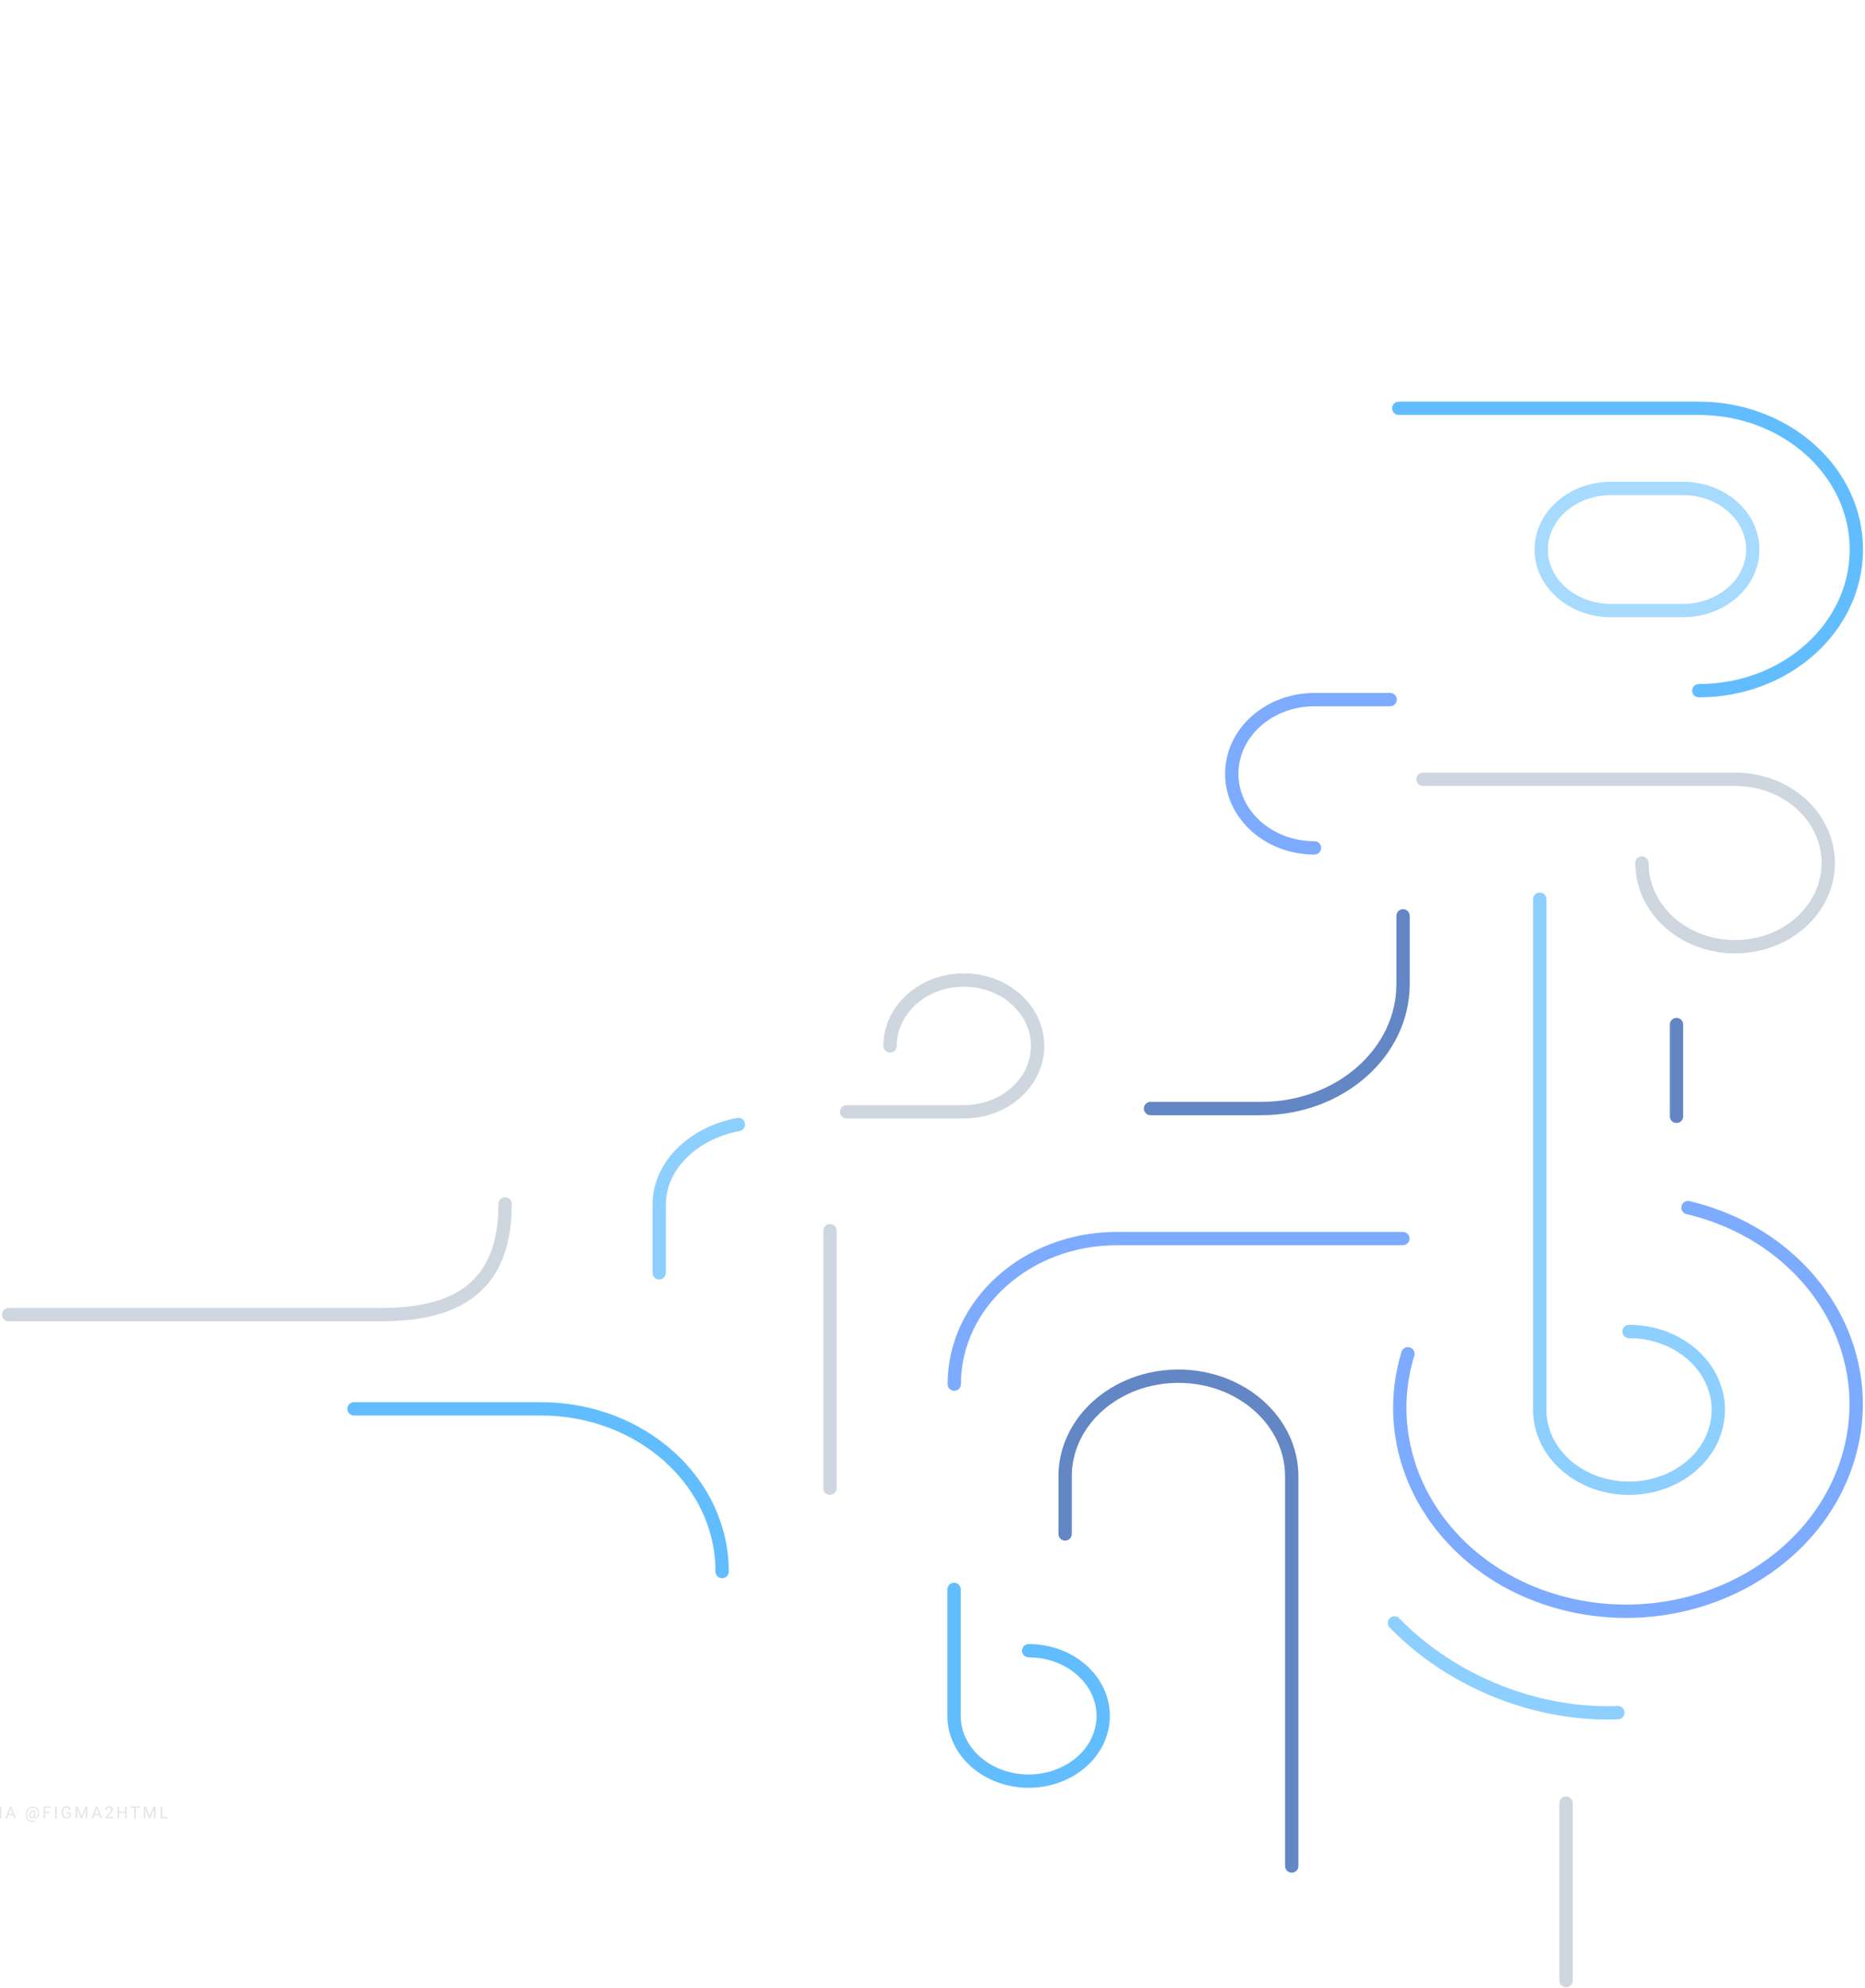 <svg width="1120" height="1194" viewBox="0 0 1120 1194" fill="none" xmlns="http://www.w3.org/2000/svg">
<g clip-path="url(#clip0_0_70)">
<path d="M789.393 509.219C761.955 509.219 739.713 489.286 739.713 464.694C739.713 440.101 761.955 420.168 789.393 420.168H834.858" stroke="#7CABFF" stroke-width="8" stroke-linecap="round" stroke-linejoin="round"/>
<path d="M845.483 813.026C825.584 878.837 868.631 946.236 941.627 963.572C1014.62 980.899 1089.94 941.598 1109.84 875.789C1129.74 809.978 1086.69 742.581 1013.69 725.247" stroke="#7CABFF" stroke-width="8" stroke-linecap="round" stroke-linejoin="round"/>
<path d="M837.428 974.689C873.141 1011.31 924.603 1030.45 971.57 1028.57" stroke="#8DCFFF" stroke-width="8" stroke-linecap="round" stroke-linejoin="round"/>
<path d="M986.039 518.286C986.039 546.065 1011.09 568.583 1041.98 568.583C1072.88 568.583 1097.92 546.065 1097.92 518.286C1097.92 490.508 1072.88 467.99 1041.98 467.99H854.609" stroke="#CED6E0" stroke-width="8" stroke-linecap="round" stroke-linejoin="round"/>
<path d="M534.526 628.135C534.526 606.276 554.364 588.556 578.834 588.556C603.305 588.556 623.141 606.276 623.141 628.135C623.141 649.993 603.305 667.713 578.834 667.713H508.409" stroke="#CED6E0" stroke-width="8" stroke-linecap="round" stroke-linejoin="round"/>
<path d="M617.737 991.35C642.465 991.35 662.511 1008.89 662.511 1030.52C662.511 1052.15 642.465 1069.68 617.737 1069.68C593.009 1069.68 572.963 1052.15 572.963 1030.52V954.512" stroke="#62BDFF" stroke-width="8" stroke-linecap="round" stroke-linejoin="round"/>
<path d="M1020.18 414.806C1072.45 414.806 1114.81 376.842 1114.81 330.011C1114.81 283.181 1072.45 245.217 1020.18 245.217H840" stroke="#62BDFF" stroke-width="8" stroke-linecap="round" stroke-linejoin="round"/>
<path fill-rule="evenodd" clip-rule="evenodd" d="M925.556 330.011C925.556 309.76 944.343 293.344 967.518 293.344H1010.63C1033.81 293.344 1052.59 309.76 1052.59 330.011C1052.59 350.262 1033.81 366.679 1010.63 366.679H967.518C944.343 366.679 925.556 350.262 925.556 330.011Z" stroke="#A7DAFF" stroke-width="8" stroke-linecap="round" stroke-linejoin="round"/>
<path d="M212.593 846.104H324.862C384.952 846.104 433.663 889.85 433.663 943.812" stroke="#62BDFF" stroke-width="8" stroke-linecap="round" stroke-linejoin="round"/>
<path d="M5.185 789.507H229.256C279.804 789.507 303.333 768.229 303.333 723.046" stroke="#CED6E0" stroke-width="8" stroke-linecap="round" stroke-linejoin="round"/>
<path d="M978.286 799.648C1007.89 799.648 1031.89 820.723 1031.89 846.712C1031.89 872.702 1007.89 893.778 978.286 893.778C948.683 893.778 924.684 872.702 924.684 846.712V540.047" stroke="#8DCFFF" stroke-width="8" stroke-linecap="round" stroke-linejoin="round"/>
<path d="M573.083 831.251C573.083 782.981 616.754 743.848 670.625 743.848H842.49" stroke="#7CABFF" stroke-width="8" stroke-linecap="round" stroke-linejoin="round"/>
<path d="M842.593 550.019V590.948C842.593 632.261 804.458 665.752 757.41 665.752H690.926" stroke="#6386C4" stroke-width="8" stroke-linecap="round" stroke-linejoin="round"/>
<path d="M395.856 764.367V723.593C395.856 700.116 416.162 680.449 443.429 675.317" stroke="#8DCFFF" stroke-width="8" stroke-linecap="round" stroke-linejoin="round"/>
<path d="M940.463 1082.85C940.463 1088.24 940.463 1156.14 940.463 1189.42" stroke="#CED6E0" stroke-width="8" stroke-linecap="round" stroke-linejoin="round"/>
<path d="M498.426 739.088C498.426 739.088 498.426 823.281 498.426 893.781" stroke="#CED6E0" stroke-width="8" stroke-linecap="round" stroke-linejoin="round"/>
<path d="M1006.8 615.3C1006.8 618.09 1006.8 653.208 1006.8 670.425" stroke="#6386C3" stroke-width="8" stroke-linecap="round" stroke-linejoin="round"/>
<path d="M775.736 1120.66V886.662C775.736 853.437 745.265 826.498 707.684 826.498C670.102 826.498 639.634 853.437 639.634 886.662V921.251" stroke="#6386C4" stroke-width="8" stroke-linecap="round" stroke-linejoin="round"/>
<path d="M-79.964 1084.89L-77.64 1090.69L-75.315 1084.89H-74.1V1092H-75.037V1089.23L-74.949 1086.24L-77.283 1092H-78.001L-80.33 1086.26L-80.237 1089.23V1092H-81.175V1084.89H-79.964ZM-67.031 1090.14H-70.009L-70.678 1092H-71.645L-68.93 1084.89H-68.11L-65.39 1092H-66.352L-67.031 1090.14ZM-69.726 1089.37H-67.309L-68.52 1086.05L-69.726 1089.37ZM-61.187 1088.81H-62.052V1092H-62.989V1084.89H-62.052V1088.03H-61.319L-58.834 1084.89H-57.667L-60.382 1088.34L-57.467 1092H-58.614L-61.187 1088.81ZM-51.189 1088.71H-54.27V1091.23H-50.691V1092H-55.207V1084.89H-50.739V1085.66H-54.27V1087.95H-51.189V1088.71ZM-43.114 1085.66H-45.399V1092H-46.332V1085.66H-48.612V1084.89H-43.114V1085.66ZM-35.128 1088.81H-35.993V1092H-36.93V1084.89H-35.993V1088.03H-35.26L-32.775 1084.89H-31.608L-34.323 1088.34L-31.408 1092H-32.555L-35.128 1088.81ZM-25.223 1090.14H-28.201L-28.87 1092H-29.837L-27.122 1084.89H-26.302L-23.582 1092H-24.544L-25.223 1090.14ZM-27.918 1089.37H-25.501L-26.712 1086.05L-27.918 1089.37ZM-15.761 1092H-16.703V1088.71H-20.287V1092H-21.225V1084.89H-20.287V1087.95H-16.703V1084.89H-15.761V1092ZM-8.682 1090.14H-11.661L-12.33 1092H-13.296L-10.582 1084.89H-9.761L-7.042 1092H-8.004L-8.682 1090.14ZM-11.377 1089.37H-8.961L-10.171 1086.05L-11.377 1089.37ZM0.779 1084.89V1092H-0.158V1085.66H-2.707L-2.834 1088.48C-2.883 1089.42 -2.98 1090.13 -3.127 1090.61C-3.27 1091.08 -3.482 1091.43 -3.762 1091.66C-4.042 1091.88 -4.416 1091.99 -4.885 1092H-5.192V1091.23L-4.997 1091.22C-4.694 1091.2 -4.462 1091.1 -4.299 1090.93C-4.136 1090.75 -4.012 1090.48 -3.928 1090.1C-3.843 1089.71 -3.783 1089.13 -3.747 1088.34L-3.601 1084.89H0.779ZM7.897 1090.14H4.919L4.25 1092H3.283L5.998 1084.89H6.818L9.538 1092H8.576L7.897 1090.14ZM5.202 1089.37H7.619L6.408 1086.05L5.202 1089.37ZM23.436 1089.55C23.397 1090.34 23.202 1090.96 22.85 1091.41C22.499 1091.87 22.028 1092.1 21.439 1092.1C20.831 1092.1 20.44 1091.82 20.267 1091.28C20.092 1091.55 19.89 1091.76 19.662 1091.9C19.437 1092.03 19.205 1092.1 18.964 1092.1C18.501 1092.1 18.151 1091.91 17.914 1091.53C17.676 1091.15 17.588 1090.63 17.65 1089.96C17.699 1089.43 17.821 1088.95 18.016 1088.53C18.215 1088.11 18.469 1087.77 18.778 1087.53C19.091 1087.29 19.418 1087.17 19.76 1087.17C20.023 1087.17 20.259 1087.21 20.468 1087.28C20.676 1087.35 20.91 1087.48 21.171 1087.69L20.917 1090.39C20.855 1091.15 21.063 1091.52 21.542 1091.52C21.91 1091.52 22.207 1091.34 22.435 1090.97C22.663 1090.61 22.787 1090.13 22.806 1089.55C22.868 1088.28 22.632 1087.32 22.098 1086.65C21.568 1085.99 20.759 1085.66 19.672 1085.66C19.017 1085.66 18.436 1085.82 17.928 1086.15C17.421 1086.47 17.02 1086.93 16.727 1087.55C16.434 1088.16 16.27 1088.87 16.234 1089.67C16.195 1090.47 16.293 1091.17 16.527 1091.77C16.762 1092.36 17.118 1092.82 17.596 1093.13C18.078 1093.44 18.659 1093.6 19.34 1093.6C19.633 1093.6 19.926 1093.57 20.219 1093.49C20.515 1093.42 20.761 1093.33 20.956 1093.22L21.137 1093.78C20.935 1093.9 20.666 1094.01 20.331 1094.09C19.999 1094.17 19.662 1094.21 19.32 1094.21C18.506 1094.21 17.806 1094.03 17.221 1093.66C16.635 1093.3 16.195 1092.77 15.902 1092.08C15.612 1091.39 15.487 1090.59 15.526 1089.67C15.565 1088.77 15.765 1087.97 16.127 1087.25C16.488 1086.54 16.978 1085.99 17.596 1085.6C18.215 1085.21 18.913 1085.01 19.691 1085.01C20.502 1085.01 21.197 1085.19 21.776 1085.56C22.356 1085.92 22.787 1086.45 23.07 1087.14C23.353 1087.82 23.475 1088.63 23.436 1089.55ZM18.427 1089.96C18.381 1090.43 18.423 1090.78 18.553 1091.03C18.687 1091.28 18.897 1091.4 19.183 1091.4C19.379 1091.4 19.566 1091.32 19.745 1091.15C19.927 1090.98 20.077 1090.75 20.194 1090.44L20.199 1090.39L20.424 1087.94C20.241 1087.84 20.046 1087.8 19.838 1087.8C19.457 1087.8 19.141 1087.99 18.89 1088.38C18.643 1088.76 18.488 1089.29 18.427 1089.96ZM30.081 1088.86H27.097V1092H26.16V1084.89H30.564V1085.66H27.097V1088.09H30.081V1088.86ZM34.093 1092H33.155V1084.89H34.093V1092ZM42.461 1091.07C42.22 1091.41 41.883 1091.67 41.45 1091.84C41.02 1092.01 40.519 1092.1 39.946 1092.1C39.367 1092.1 38.852 1091.96 38.403 1091.69C37.954 1091.42 37.605 1091.03 37.358 1090.53C37.114 1090.03 36.989 1089.45 36.982 1088.79V1088.17C36.982 1087.1 37.231 1086.27 37.729 1085.68C38.23 1085.09 38.934 1084.79 39.839 1084.79C40.581 1084.79 41.178 1084.98 41.63 1085.36C42.083 1085.74 42.36 1086.28 42.461 1086.98H41.523C41.347 1086.03 40.787 1085.56 39.843 1085.56C39.215 1085.56 38.738 1085.79 38.413 1086.23C38.09 1086.67 37.928 1087.31 37.924 1088.14V1088.72C37.924 1089.52 38.107 1090.16 38.471 1090.63C38.836 1091.1 39.329 1091.33 39.951 1091.33C40.302 1091.33 40.61 1091.29 40.874 1091.21C41.137 1091.14 41.355 1091 41.528 1090.82V1089.22H39.882V1088.46H42.461V1091.07ZM46.639 1084.89L48.963 1090.69L51.287 1084.89H52.503V1092H51.566V1089.23L51.654 1086.24L49.319 1092H48.602L46.273 1086.26L46.365 1089.23V1092H45.428V1084.89H46.639ZM59.572 1090.14H56.594L55.925 1092H54.958L57.673 1084.89H58.493L61.213 1092H60.251L59.572 1090.14ZM56.877 1089.37H59.294L58.083 1086.05L56.877 1089.37ZM67.994 1092H63.335V1091.35L65.796 1088.62C66.161 1088.2 66.412 1087.87 66.548 1087.61C66.688 1087.35 66.758 1087.08 66.758 1086.8C66.758 1086.43 66.646 1086.13 66.421 1085.89C66.197 1085.65 65.897 1085.54 65.523 1085.54C65.074 1085.54 64.724 1085.66 64.473 1085.92C64.226 1086.17 64.102 1086.53 64.102 1086.99H63.199C63.199 1086.33 63.409 1085.8 63.828 1085.4C64.252 1084.99 64.817 1084.79 65.523 1084.79C66.184 1084.79 66.706 1084.97 67.09 1085.32C67.474 1085.66 67.666 1086.12 67.666 1086.7C67.666 1087.4 67.22 1088.23 66.329 1089.2L64.424 1091.26H67.994V1092ZM76.049 1092H75.106V1088.71H71.522V1092H70.585V1084.89H71.522V1087.95H75.106V1084.89H76.049V1092ZM83.879 1085.66H81.594V1092H80.662V1085.66H78.381V1084.89H83.879V1085.66ZM87.545 1084.89L89.869 1090.69L92.194 1084.89H93.409V1092H92.472V1089.23L92.56 1086.24L90.226 1092H89.508L87.179 1086.26L87.272 1089.23V1092H86.334V1084.89H87.545ZM97.407 1091.23H100.776V1092H96.465V1084.89H97.407V1091.23Z" fill="#E4E4E4"/>
</g>
<defs>
<clipPath id="clip0_0_70">
<rect width="1120" height="1194" fill="white"/>
</clipPath>
</defs>
</svg>
